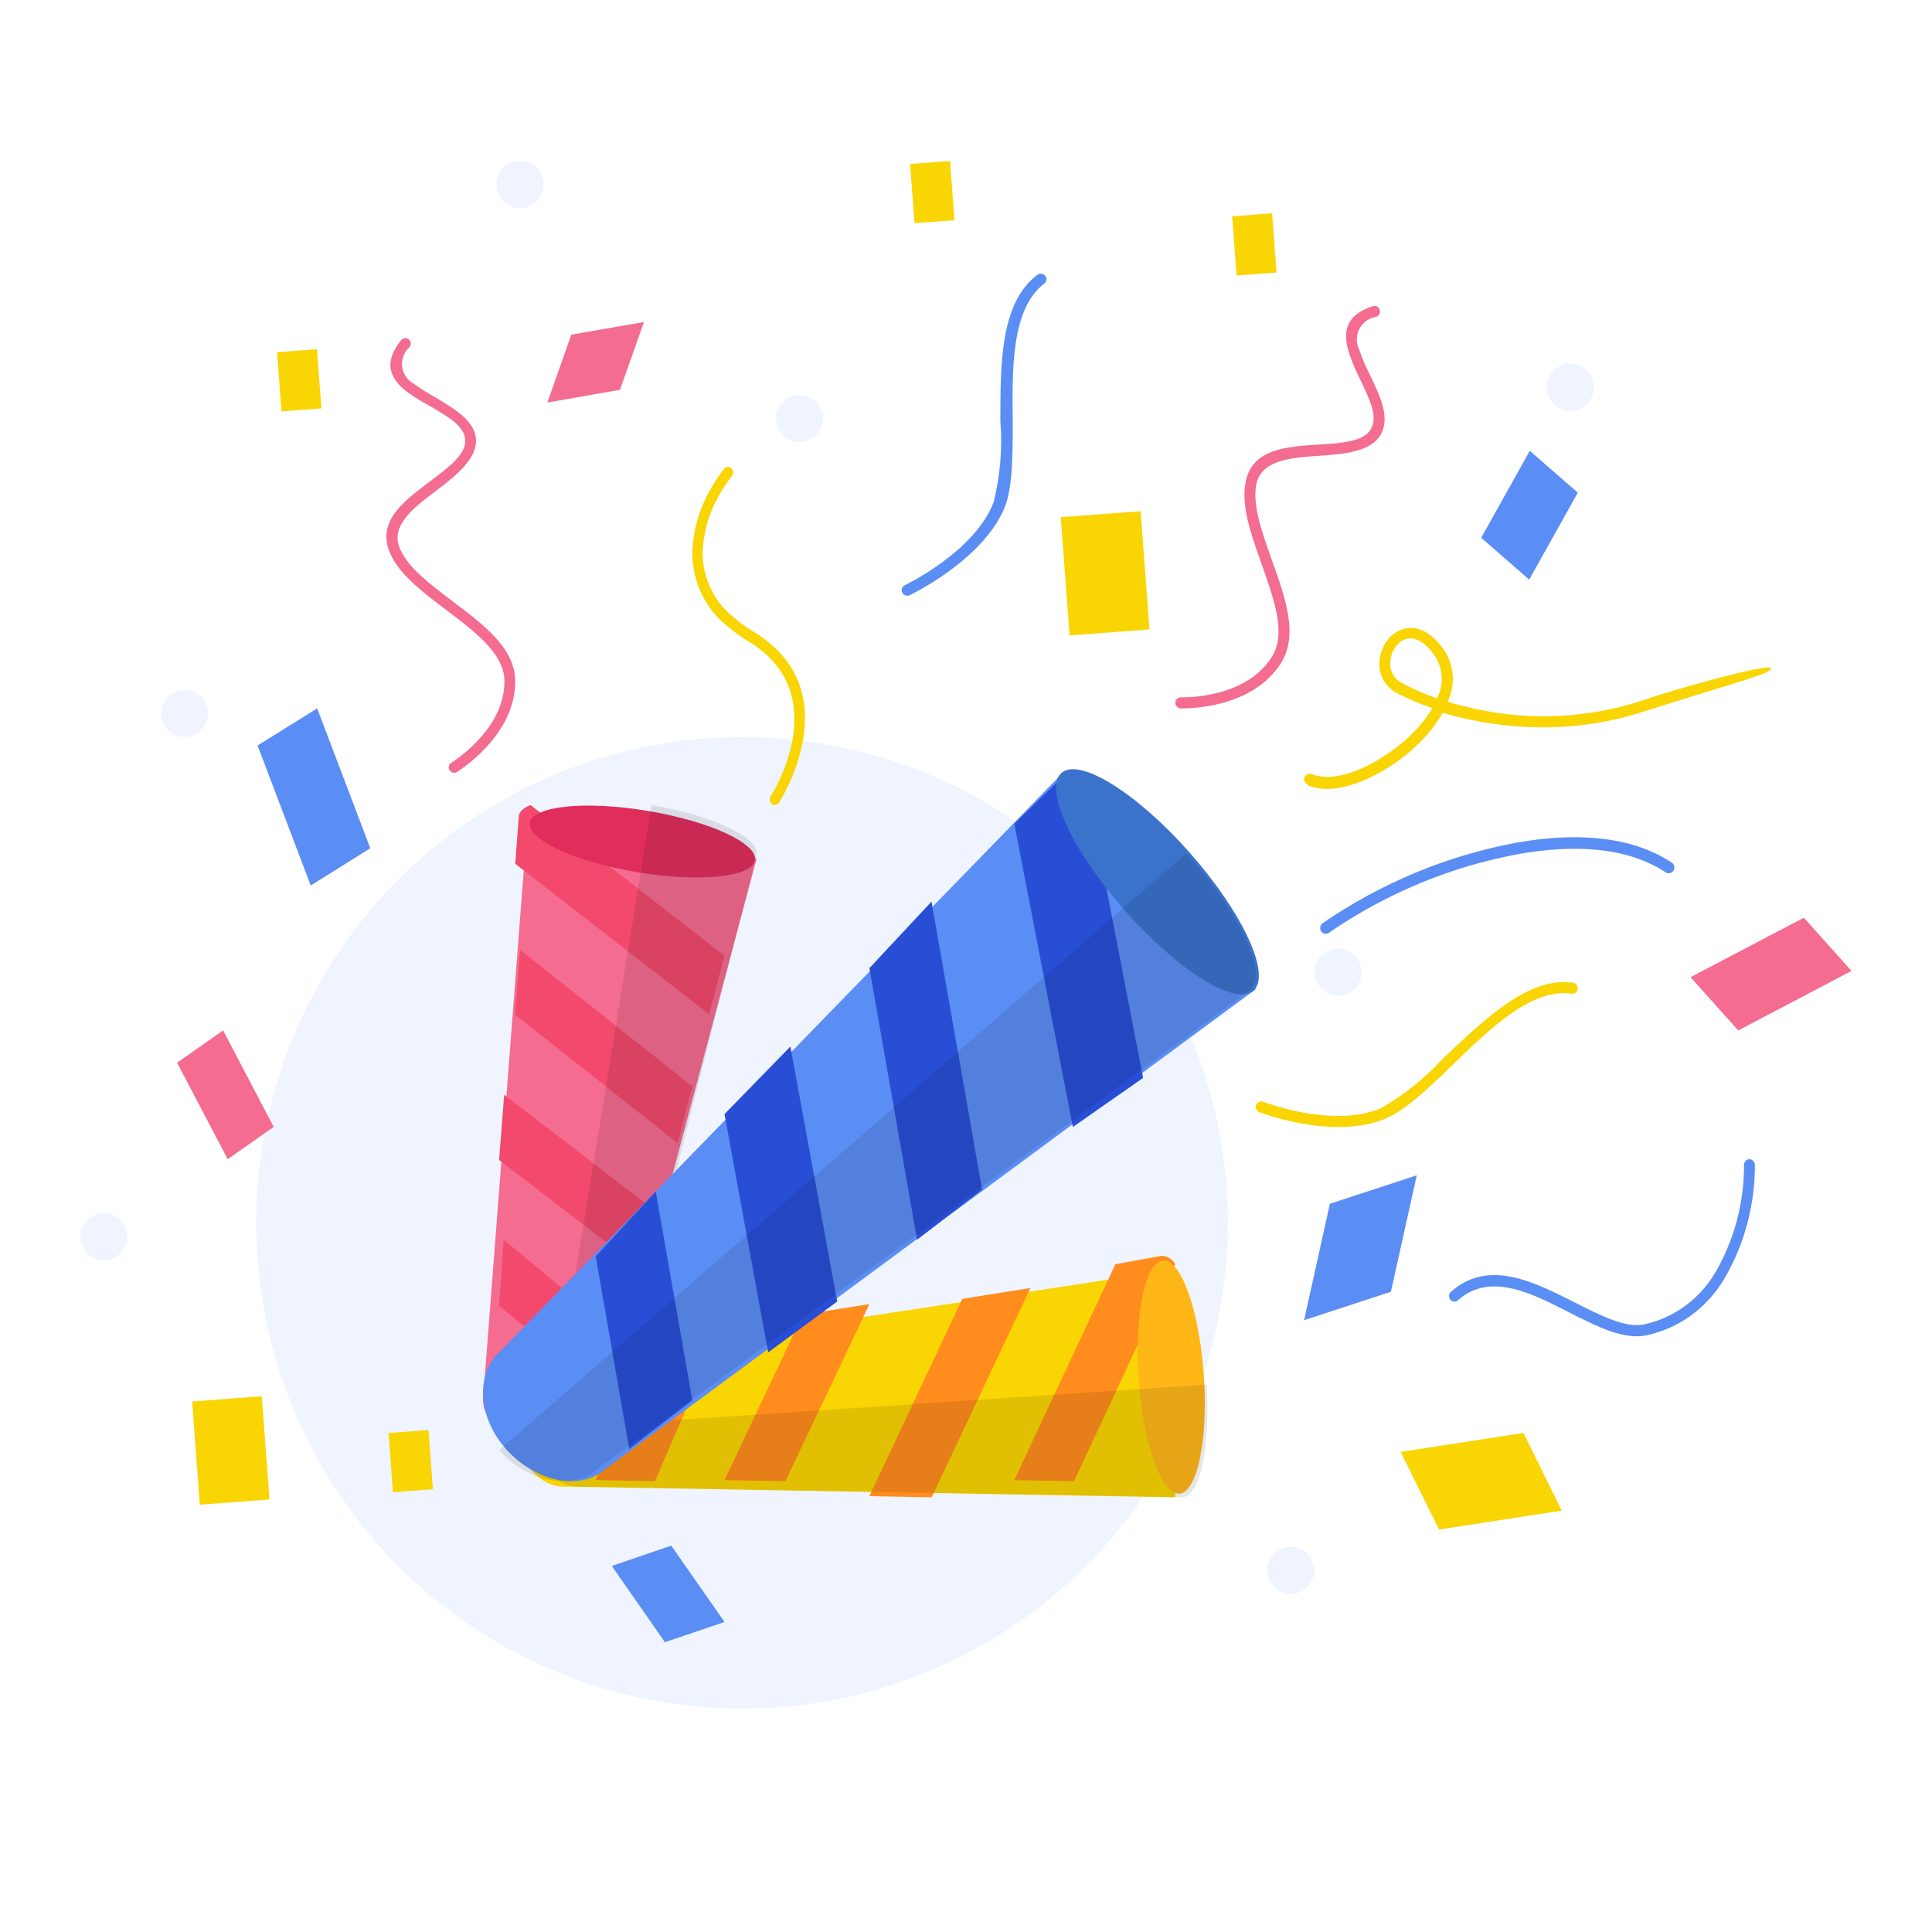 
<svg width="140px" height="140px" viewBox="0 0 140 140" version="1.1" xmlns="http://www.w3.org/2000/svg" xmlns:xlink="http://www.w3.org/1999/xlink">
    
    <g id="ypfkmnkjnt" stroke="none" stroke-width="1" fill="none" fill-rule="evenodd">
        <g id="mscycifyrs" transform="translate(-230, -95)">
            <g id="sudfxxqrvq" transform="translate(230, 95)">
                <rect id="bvxkdicdrd" stroke="#979797" fill="#D8D8D8" opacity="0" x="0.5" y="0.5" width="139" height="139"></rect>
                <g id="pvflxmhscd" transform="translate(5.833, 11.667)">
                    <circle id="hxmjhrzjjd" fill="#5B8EF4" fill-rule="nonzero" opacity="0.1" transform="translate(47.939, 76.944) rotate(-5.76) translate(-47.939, -76.944) " cx="47.939" cy="76.944" r="35.201"></circle>
                    <polygon id="vexuuqmskp" fill="#F9D503" points="104.565 92.167 107.333 97.798 98.446 99.167 95.667 93.545"></polygon>
                    <polygon id="inozsorzqy" fill="#5B8EF4" points="90.534 75.563 96.833 73.5 94.956 81.937 88.667 84"></polygon>
                    <polygon id="nsgwvfkkvk" fill="#F46C90" points="124.88 54.833 128.333 58.689 120.13 63 116.667 59.144"></polygon>
                    <polygon id="vizyyxfuon" fill="#F9D503" fill-rule="nonzero" transform="translate(74.247, 29.877) rotate(-4.26) translate(-74.247, -29.877) " points="71.345 25.581 77.149 25.581 77.149 34.173 71.345 34.173"></polygon>
                    <polygon id="rztqiczmzi" fill="#5B8EF4" points="12.833 42.354 17.152 39.667 21 49.802 16.682 52.5"></polygon>
                    <polygon id="jbbnlszheq" fill="#F46C90" points="7 65.341 10.333 63 14 69.992 10.667 72.333"></polygon>
                    <path d="M23.231,12.982 C23.368,12.811 23.618,12.783 23.788,12.921 C23.959,13.058 23.986,13.309 23.849,13.48 C23.45,13.83 23.247,14.354 23.305,14.883 C23.364,15.412 23.677,15.878 24.143,16.132 C24.66,16.502 25.198,16.841 25.754,17.148 C27.172,18.002 28.59,18.856 28.661,20.197 C28.732,21.539 27.283,22.758 25.794,23.876 C24.305,24.994 22.502,26.325 23.089,27.941 C23.606,29.374 25.288,30.634 26.979,31.914 C29.198,33.591 31.437,35.278 31.498,37.595 C31.609,41.66 27.243,44.302 27.233,44.302 C27.052,44.379 26.843,44.311 26.741,44.142 C26.64,43.974 26.676,43.757 26.828,43.631 C26.828,43.631 30.809,41.233 30.718,37.615 C30.667,35.674 28.57,34.099 26.503,32.534 C24.72,31.183 22.947,29.851 22.35,28.205 C21.559,26.03 23.474,24.608 25.318,23.226 C26.645,22.209 27.932,21.285 27.881,20.228 C27.83,19.171 26.584,18.52 25.348,17.768 C24.75,17.453 24.175,17.097 23.626,16.701 C22.461,15.777 21.894,14.669 23.231,12.982 Z" id="wkfhqvgjzg" fill="#F46C90"></path>
                    <path d="M46.602,22.352 C46.68,22.222 46.821,22.151 46.965,22.17 C47.109,22.189 47.23,22.294 47.276,22.44 C47.322,22.587 47.285,22.749 47.181,22.856 C46.819,23.316 46.496,23.808 46.216,24.328 C45.515,25.575 45.123,26.991 45.077,28.444 C45.109,30.281 45.949,31.995 47.345,33.074 C47.789,33.46 48.264,33.805 48.764,34.103 C55.897,38.424 50.627,46.45 50.607,46.522 C50.483,46.681 50.265,46.713 50.105,46.596 C49.945,46.479 49.895,46.25 49.99,46.07 C49.99,46.07 54.816,38.692 48.397,34.803 C47.865,34.482 47.359,34.118 46.882,33.712 C45.304,32.483 44.361,30.536 44.333,28.454 C44.375,26.865 44.797,25.314 45.559,23.947 C45.864,23.385 46.213,22.852 46.602,22.352 L46.602,22.352 Z" id="ouksbsjbnm" fill="#F9D503"></path>
                    <path d="M69.325,8.254 C69.441,8.165 69.598,8.142 69.736,8.194 C69.874,8.245 69.973,8.364 69.995,8.504 C70.018,8.644 69.96,8.785 69.844,8.873 C67.466,10.692 67.51,14.958 67.553,18.801 C67.553,21.239 67.553,23.512 67.012,24.999 C65.467,28.925 60.074,31.466 60.063,31.477 C59.863,31.545 59.642,31.46 59.546,31.279 C59.45,31.098 59.509,30.878 59.685,30.764 C59.685,30.764 64.797,28.346 66.169,24.72 C66.65,22.787 66.814,20.793 66.656,18.811 C66.667,14.783 66.623,10.309 69.325,8.254 Z" id="hlksmrsiev" fill="#5B8EF4"></path>
                    <path d="M88.909,45.152 C88.81,45.112 88.733,45.035 88.694,44.938 C88.655,44.841 88.658,44.732 88.703,44.638 C88.744,44.542 88.822,44.465 88.921,44.426 C89.02,44.386 89.13,44.386 89.229,44.426 C90.519,44.98 92.552,44.356 94.388,43.167 C95.243,42.633 96.027,41.997 96.721,41.274 C97.198,40.783 97.614,40.239 97.959,39.652 C97.096,39.352 96.255,38.995 95.441,38.584 C94.504,38.111 93.984,37.104 94.151,36.087 C94.215,35.542 94.441,35.027 94.801,34.606 C95.158,34.177 95.673,33.902 96.236,33.84 C97.051,33.77 97.99,34.213 98.867,35.523 C99.562,36.63 99.636,38.006 99.063,39.179 C100.835,39.723 102.668,40.062 104.522,40.186 C107.53,40.383 110.549,39.986 113.396,39.018 C115.46,38.292 122.405,36.359 122.498,36.751 C122.59,37.144 119.98,37.759 113.664,39.773 C110.714,40.776 107.588,41.19 104.47,40.992 C102.517,40.875 100.585,40.537 98.712,39.985 C98.319,40.673 97.841,41.313 97.288,41.888 C96.561,42.655 95.739,43.332 94.842,43.903 C92.779,45.222 90.467,45.917 88.909,45.232 L88.909,45.152 Z M98.299,38.937 C98.796,37.977 98.749,36.834 98.175,35.915 C97.494,34.908 96.824,34.546 96.277,34.596 C95.929,34.633 95.612,34.808 95.4,35.079 C95.135,35.385 94.97,35.76 94.925,36.157 C94.809,36.85 95.163,37.537 95.802,37.859 C96.603,38.284 97.439,38.644 98.299,38.937 L98.299,38.937 Z" id="jpdjfmimvy" fill="#F9D503"></path>
                    <path d="M90.479,55.916 C90.393,55.983 90.285,56.012 90.178,55.996 C90.071,55.979 89.975,55.92 89.912,55.83 C89.78,55.642 89.817,55.38 89.996,55.239 C94.262,52.307 99.076,50.313 104.132,49.383 C108.236,48.663 112.329,48.856 115.33,50.855 C115.508,50.986 115.553,51.238 115.432,51.426 C115.311,51.613 115.067,51.669 114.879,51.553 C112.087,49.694 108.194,49.522 104.269,50.21 C99.336,51.112 94.64,53.055 90.479,55.916 L90.479,55.916 Z" id="limqippiko" fill="#5B8EF4"></path>
                    <path d="M99.853,82.521 C99.75,82.639 99.591,82.684 99.444,82.637 C99.298,82.59 99.191,82.46 99.17,82.303 C99.15,82.146 99.219,81.991 99.347,81.905 C102.049,79.564 105.276,81.194 108.271,82.71 C110.184,83.681 111.995,84.601 113.33,84.298 C115.461,83.834 117.312,82.485 118.45,80.567 C119.832,78.208 120.557,75.499 120.544,72.741 C120.544,72.516 120.721,72.333 120.939,72.333 C121.154,72.339 121.328,72.518 121.333,72.741 C121.342,75.658 120.572,78.522 119.107,81.017 C117.859,83.116 115.827,84.59 113.492,85.092 C111.853,85.447 109.92,84.475 107.887,83.441 C105.145,82.03 102.16,80.515 99.853,82.521 Z" id="yhgjfykffe" fill="#5B8EF4"></path>
                    <path d="M93.645,10.522 C93.745,10.487 93.856,10.494 93.951,10.543 C94.045,10.592 94.116,10.679 94.147,10.782 C94.214,10.994 94.1,11.222 93.891,11.291 C93.362,11.369 92.903,11.704 92.662,12.188 C92.422,12.673 92.429,13.245 92.682,13.723 C92.894,14.349 93.154,14.957 93.46,15.542 C94.188,17.07 94.915,18.598 94.218,19.824 C93.522,21.051 91.637,21.238 89.752,21.362 C87.867,21.487 85.654,21.622 85.224,23.327 C84.876,24.844 85.603,26.871 86.33,28.918 C87.293,31.589 88.256,34.291 87.037,36.308 C84.876,39.862 79.733,39.665 79.723,39.665 C79.504,39.654 79.333,39.471 79.333,39.249 C79.344,39.029 79.526,38.858 79.743,38.864 C79.743,38.864 84.445,39.041 86.361,35.882 C87.385,34.198 86.474,31.724 85.582,29.188 C84.814,27.027 84.046,24.896 84.456,23.14 C84.978,20.863 87.385,20.697 89.69,20.552 C91.36,20.448 92.979,20.354 93.512,19.419 C94.044,18.483 93.378,17.226 92.764,15.896 C92.445,15.276 92.171,14.633 91.944,13.973 C91.452,12.476 91.596,11.187 93.645,10.522 Z" id="wlbpmnspbj" fill="#F46C90"></path>
                    <path d="M108.16,59.551 C108.376,59.583 108.526,59.788 108.496,60.009 C108.481,60.115 108.425,60.21 108.341,60.273 C108.256,60.335 108.151,60.361 108.048,60.343 C105.206,59.905 102.139,62.853 99.378,65.551 C97.636,67.227 96.006,68.8 94.539,69.404 C90.709,70.988 85.37,68.915 85.37,68.904 C85.197,68.806 85.122,68.591 85.194,68.403 C85.266,68.214 85.463,68.108 85.656,68.154 C85.656,68.154 90.678,70.123 94.213,68.654 C95.923,67.673 97.473,66.425 98.808,64.957 C101.782,62.186 104.941,59.061 108.16,59.551 Z" id="oeltxnhnxz" fill="#F9D503"></path>
                    <polygon id="qyooxojtnj" fill="#F9D503" fill-rule="nonzero" transform="translate(23.931, 94.212) rotate(-4.26) translate(-23.931, -94.212) " points="22.48 92.061 25.381 92.061 25.381 96.362 22.48 96.362"></polygon>
                    <polygon id="uyupieiogh" fill="#5B8EF4" points="38.5 101.807 42.808 100.333 46.667 105.869 42.348 107.333"></polygon>
                    <polygon id="wrmlggwtfo" fill="#F9D503" fill-rule="nonzero" transform="translate(10.893, 93.439) rotate(-4.26) translate(-10.893, -93.439) " points="8.361 89.689 13.424 89.689 13.424 97.19 8.361 97.19"></polygon>
                    <polygon id="sbwcnbkufn" fill="#F46C90" points="40.833 11.667 39.091 16.582 33.833 17.5 35.565 12.585"></polygon>
                    <polygon id="eqtexpnern" fill="#F9D503" fill-rule="nonzero" transform="translate(15.85, 15.892) rotate(-4.26) translate(-15.85, -15.892) " points="14.4 13.741 17.301 13.741 17.301 18.042 14.4 18.042"></polygon>
                    <polygon id="qklcgdhlht" fill="#F9D503" fill-rule="nonzero" transform="translate(85.062, 6.044) rotate(-4.26) translate(-85.062, -6.044) " points="83.611 3.894 86.512 3.894 86.512 8.195 83.611 8.195"></polygon>
                    <polygon id="kkfdnuzoqc" fill="#F9D503" fill-rule="nonzero" transform="translate(61.724, 2.252) rotate(-4.26) translate(-61.724, -2.252) " points="60.273 0.102 63.175 0.102 63.175 4.403 60.273 4.403"></polygon>
                    <polygon id="gblugmmebe" fill="#5B8EF4" points="105.021 21 108.5 24.033 104.979 30.333 101.5 27.301"></polygon>
                    <g id="lkevbccczy" opacity="0.1" transform="translate(-0, 0)" fill="#5B8EF4">
                        <path d="M31.839,3.432 C32.529,3.436 33.153,3.02 33.42,2.378 C33.686,1.735 33.541,0.995 33.053,0.503 C32.564,0.011 31.83,-0.136 31.193,0.133 C30.556,0.401 30.143,1.03 30.147,1.726 C30.152,2.666 30.907,3.427 31.839,3.432 Z" id="jyygufsemw"></path>
                        <path d="M52.111,20.366 C53.044,20.36 53.796,19.594 53.793,18.653 C53.789,17.712 53.03,16.952 52.097,16.954 C51.164,16.956 50.409,17.719 50.409,18.66 C50.414,19.604 51.175,20.366 52.111,20.366 Z" id="ckdsrsgzpx"></path>
                        <path d="M107.954,18.112 C108.644,18.116 109.267,17.701 109.534,17.06 C109.801,16.419 109.658,15.679 109.172,15.186 C108.686,14.693 107.953,14.544 107.315,14.809 C106.678,15.074 106.262,15.701 106.262,16.396 C106.262,17.34 107.018,18.106 107.954,18.112 L107.954,18.112 Z" id="sxdcqlwxfb"></path>
                        <ellipse id="pndyspvjft" fill-rule="nonzero" transform="translate(91.141, 58.774) rotate(-0.73) translate(-91.141, -58.774) " cx="91.141" cy="58.774" rx="1.692" ry="1.706"></ellipse>
                        <path d="M87.692,103.833 C88.627,103.833 89.384,103.07 89.384,102.128 C89.384,101.186 88.627,100.422 87.692,100.422 C86.758,100.422 86,101.186 86,102.128 C86,103.07 86.758,103.833 87.692,103.833 Z" id="zvybkhphfv"></path>
                        <path d="M1.692,79.663 C2.626,79.663 3.384,78.9 3.384,77.958 C3.384,77.016 2.626,76.252 1.692,76.252 C0.757,76.252 0,77.016 0,77.958 C0,78.41 0.178,78.844 0.496,79.164 C0.813,79.484 1.243,79.663 1.692,79.663 Z" id="dqtqrqfdor"></path>
                        <path d="M7.537,41.734 C8.221,41.734 8.838,41.318 9.1,40.681 C9.362,40.044 9.217,39.31 8.733,38.822 C8.249,38.334 7.521,38.188 6.889,38.452 C6.257,38.716 5.845,39.338 5.845,40.028 C5.845,40.97 6.602,41.734 7.537,41.734 L7.537,41.734 Z" id="ezsnuuiofn"></path>
                    </g>
                    <path d="M34.547,87.151 C32.695,87.27 31.339,89.368 31.515,91.833 C31.691,94.298 33.337,96.187 35.199,96.058 L79.333,96.833 L78.743,88.672 L78.154,80.5 L34.547,87.151 Z" id="owsbjegkbh" fill="#F9D503"></path>
                    <polygon id="yrmxjbzoxo" fill="#FF8C1C" points="41.624 95.667 46.667 84 41.985 84.816 37.333 95.581"></polygon>
                    <polygon id="unepokqibf" fill="#FF8C1C" points="51.082 95.667 57.167 82.833 52.349 83.598 46.667 95.586"></polygon>
                    <polygon id="yrzgpfdpsv" fill="#FF8C1C" points="61.681 96.833 68.833 81.667 63.897 82.455 57.167 96.75"></polygon>
                    <path d="M71.996,95.667 L79.333,79.944 C79.131,79.58 78.758,79.349 78.347,79.333 L74.994,79.944 L67.667,95.587 L71.996,95.667 Z" id="mtfnmhbkhg" fill="#FF8C1C"></path>
                    <ellipse id="zldspdzhrv" fill="#FFB718" fill-rule="nonzero" transform="translate(79.037, 88.119) rotate(-3.99) translate(-79.037, -88.119) " cx="79.037" cy="88.119" rx="2.367" ry="8.468"></ellipse>
                    <path d="M36.302,96.072 L79.85,96.833 C81.146,96.746 81.892,93.087 81.606,88.667 L32.667,91.926 C32.84,94.336 34.464,96.199 36.302,96.072 Z" id="oungohpxwj" fill="#000000" fill-rule="nonzero" opacity="0.1"></path>
                    <path d="M29.198,89.37 C28.904,91.103 30.698,92.836 33.194,93.246 C35.69,93.656 37.966,92.58 38.26,90.847 L49,50.54 L40.693,49.187 L32.397,47.833 L29.198,89.37 Z" id="kbondsublw" fill="#F46C90"></path>
                    <polygon id="epqrvxkndu" fill="#F2496D" points="39.667 85.641 30.667 78.167 30.333 82.939 38.635 89.833"></polygon>
                    <polygon id="jzytfhtlwe" fill="#F2496D" points="42 76.345 30.702 67.667 30.333 72.386 40.885 80.5"></polygon>
                    <polygon id="bjwlfwympr" fill="#F2496D" points="44.333 67.056 31.855 57.167 31.5 61.857 43.27 71.167"></polygon>
                    <path d="M46.667,57.585 L32.607,46.667 C32.117,46.866 31.819,47.128 31.766,47.443 L31.5,50.925 L45.549,61.833 L46.667,57.585 Z" id="btzvrjkuxm" fill="#F2496D"></path>
                    <ellipse id="lzzdyetixl" fill="#E02D5C" fill-rule="nonzero" transform="translate(40.723, 49.314) rotate(-80.55) translate(-40.723, -49.314) " cx="40.723" cy="49.314" rx="2.253" ry="8.263"></ellipse>
                    <path d="M38.692,90.83 L48.992,50.258 C49.193,49.03 45.793,47.42 41.387,46.667 L33.833,93.246 C36.237,93.658 38.44,92.575 38.692,90.83 Z" id="qxofrgfbuj" fill="#000000" fill-rule="nonzero" opacity="0.1"></path>
                    <path d="M30.435,86.237 C28.583,87.853 28.78,91.085 30.89,93.396 C33.001,95.708 36.219,96.403 38.029,94.787 L85.167,60.013 L78.173,52.178 L71.179,44.333 L30.435,86.237 Z" id="qbzywfxxto" fill="#5B8EF4"></path>
                    <polygon id="dgdyjgvgnu" fill="#294ED6" points="44.333 89.804 41.685 74.667 37.333 79.379 39.767 93.333"></polygon>
                    <polygon id="mtzmojlvll" fill="#294ED6" points="54.833 82.646 51.443 64.167 46.667 69.066 49.833 86.333"></polygon>
                    <polygon id="yyfkrpmmnb" fill="#294ED6" points="65.333 74.538 61.667 53.667 57.167 58.488 60.622 78.167"></polygon>
                    <path d="M77,66.443 L72.746,44.44 C72.223,44.251 71.634,44.316 71.172,44.613 L67.667,48.027 L71.91,70 L77,66.443 Z" id="zkeycwhyyr" fill="#294ED6"></path>
                    <ellipse id="nrvluijmyz" fill="#3A72CC" fill-rule="nonzero" transform="translate(78.039, 52.231) rotate(-41.42) translate(-78.039, -52.231) " cx="78.039" cy="52.231" rx="3.149" ry="10.516"></ellipse>
                    <path d="M37.493,94.759 L84.77,60.057 C86.088,58.914 84.013,54.484 80.142,50.167 L30.333,93.422 C32.45,95.78 35.677,96.372 37.493,94.759 Z" id="qxpzocdozg" fill="#000000" fill-rule="nonzero" opacity="0.1"></path>
                </g>
            </g>
        </g>
    </g>
</svg>
